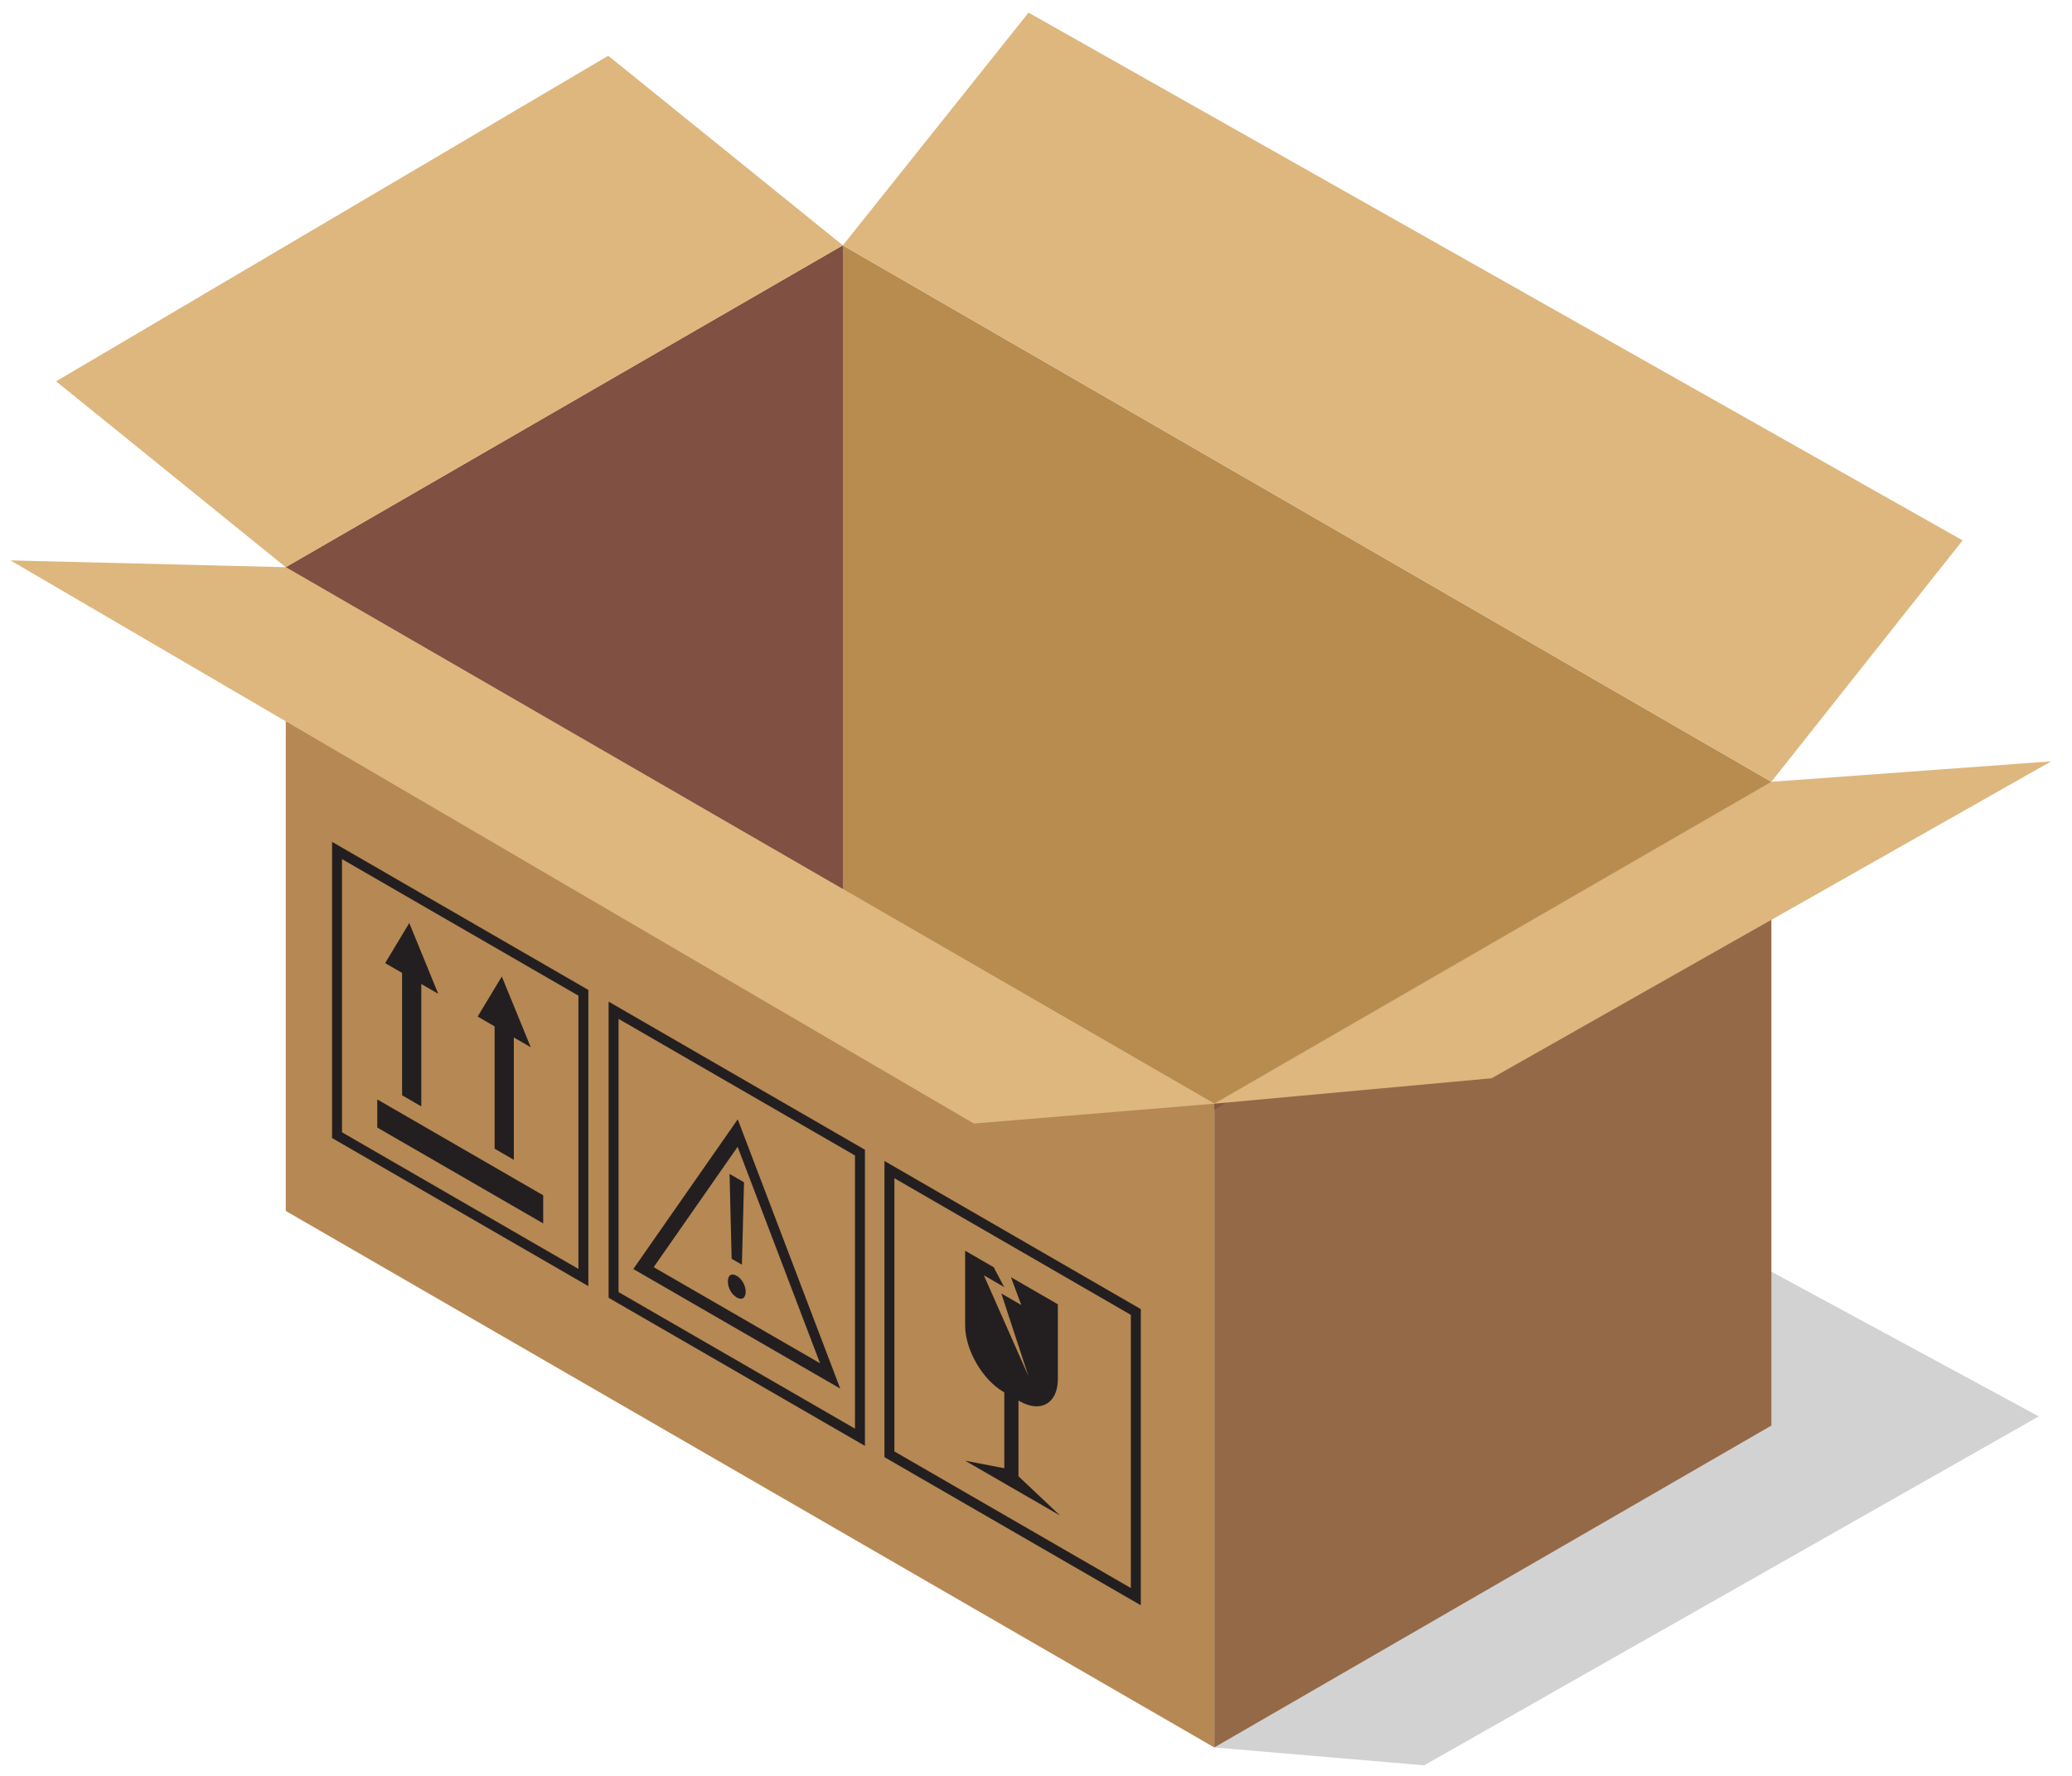 <svg width="91" height="78" viewBox="0 0 91 78" fill="none" xmlns="http://www.w3.org/2000/svg">
<path d="M62.547 77.536L89.541 62.211L74.81 54.238L53.33 76.751L62.547 77.536Z" fill="#D3D2D2"/>
<path d="M77.797 34.339L53.33 48.476V76.751L77.797 62.614V34.339Z" fill="#946948"/>
<path d="M77.797 34.339L53.33 48.476V48.741L77.797 34.677V34.339Z" fill="#835941"/>
<path d="M12.551 24.913L53.33 48.476V76.751L12.551 53.187V24.913Z" fill="#B68853"/>
<path d="M77.797 34.338L53.33 48.476L12.55 24.913L37.017 10.777L77.797 34.338Z" fill="#B88B4F"/>
<path d="M37.018 39.051L12.55 24.913L37.018 10.777V39.051Z" fill="#805043"/>
<path d="M77.796 34.338L86.195 23.735L45.173 0.555L37.017 10.777L77.796 34.338Z" fill="#DDB77E"/>
<path d="M37.018 10.777L26.714 2.448L2.464 16.748L12.55 24.913L37.018 10.777Z" fill="#DDB77E"/>
<path d="M90.085 33.44L77.796 34.338L53.329 48.476L65.508 47.36L90.085 33.44Z" fill="#DDB77E"/>
<path d="M53.33 48.476L12.551 24.913L0.461 24.614L42.77 49.348L53.33 48.476Z" fill="#DDB77E"/>
<path d="M49.665 69.749L39.281 63.75V51.75L49.665 57.751V69.749ZM38.845 64.002L50.102 70.506V57.498L38.845 50.993V64.002Z" fill="#231F20"/>
<path d="M42.388 54.934V58.215C42.388 59.285 43.145 60.598 44.071 61.133L44.776 61.54C45.703 62.076 46.46 61.637 46.46 60.568V57.287L44.4 56.097L44.853 57.317L43.977 56.812L45.169 60.443L43.21 56.014L44.103 56.53L43.642 55.659L42.388 54.934Z" fill="#231F20"/>
<path d="M44.108 64.701L44.73 65.062V60.951L44.108 60.592V64.701Z" fill="#231F20"/>
<path d="M44.42 64.548L46.559 66.566L42.388 64.157L44.42 64.548Z" fill="#231F20"/>
<path d="M37.55 62.749L27.166 56.75V44.751L37.55 50.751V62.749ZM26.73 57.002L37.987 63.506V50.499L26.73 43.994V57.002Z" fill="#231F20"/>
<path d="M36.015 59.877L28.709 55.656L32.396 50.37L36.015 59.877ZM27.814 55.738L36.902 60.989L32.401 49.162L27.814 55.738Z" fill="#231F20"/>
<path d="M32.584 55.548L32.676 51.928L32.041 51.56L32.133 55.288L32.584 55.548ZM32.75 56.738C32.75 56.464 32.584 56.168 32.359 56.038C32.12 55.9 31.968 56.011 31.968 56.287C31.968 56.554 32.12 56.85 32.359 56.988C32.59 57.122 32.75 57.007 32.75 56.738Z" fill="#231F20"/>
<path d="M25.404 55.733L15.02 49.732V37.733L25.404 43.732V55.733ZM14.584 49.985L25.84 56.489V43.48L14.584 36.976V49.985Z" fill="#231F20"/>
<path d="M16.57 49.524L23.857 53.735V52.5L16.57 48.289V49.524Z" fill="#231F20"/>
<path d="M17.659 48.106L18.503 48.595V42.286L17.659 41.799V48.106Z" fill="#231F20"/>
<path d="M16.915 42.302L19.247 43.65L17.975 40.541L16.915 42.302Z" fill="#231F20"/>
<path d="M21.723 50.453L22.567 50.942V44.634L21.723 44.146V50.453Z" fill="#231F20"/>
<path d="M20.978 44.65L23.311 45.998L22.039 42.89L20.978 44.65Z" fill="#231F20"/>
</svg>
